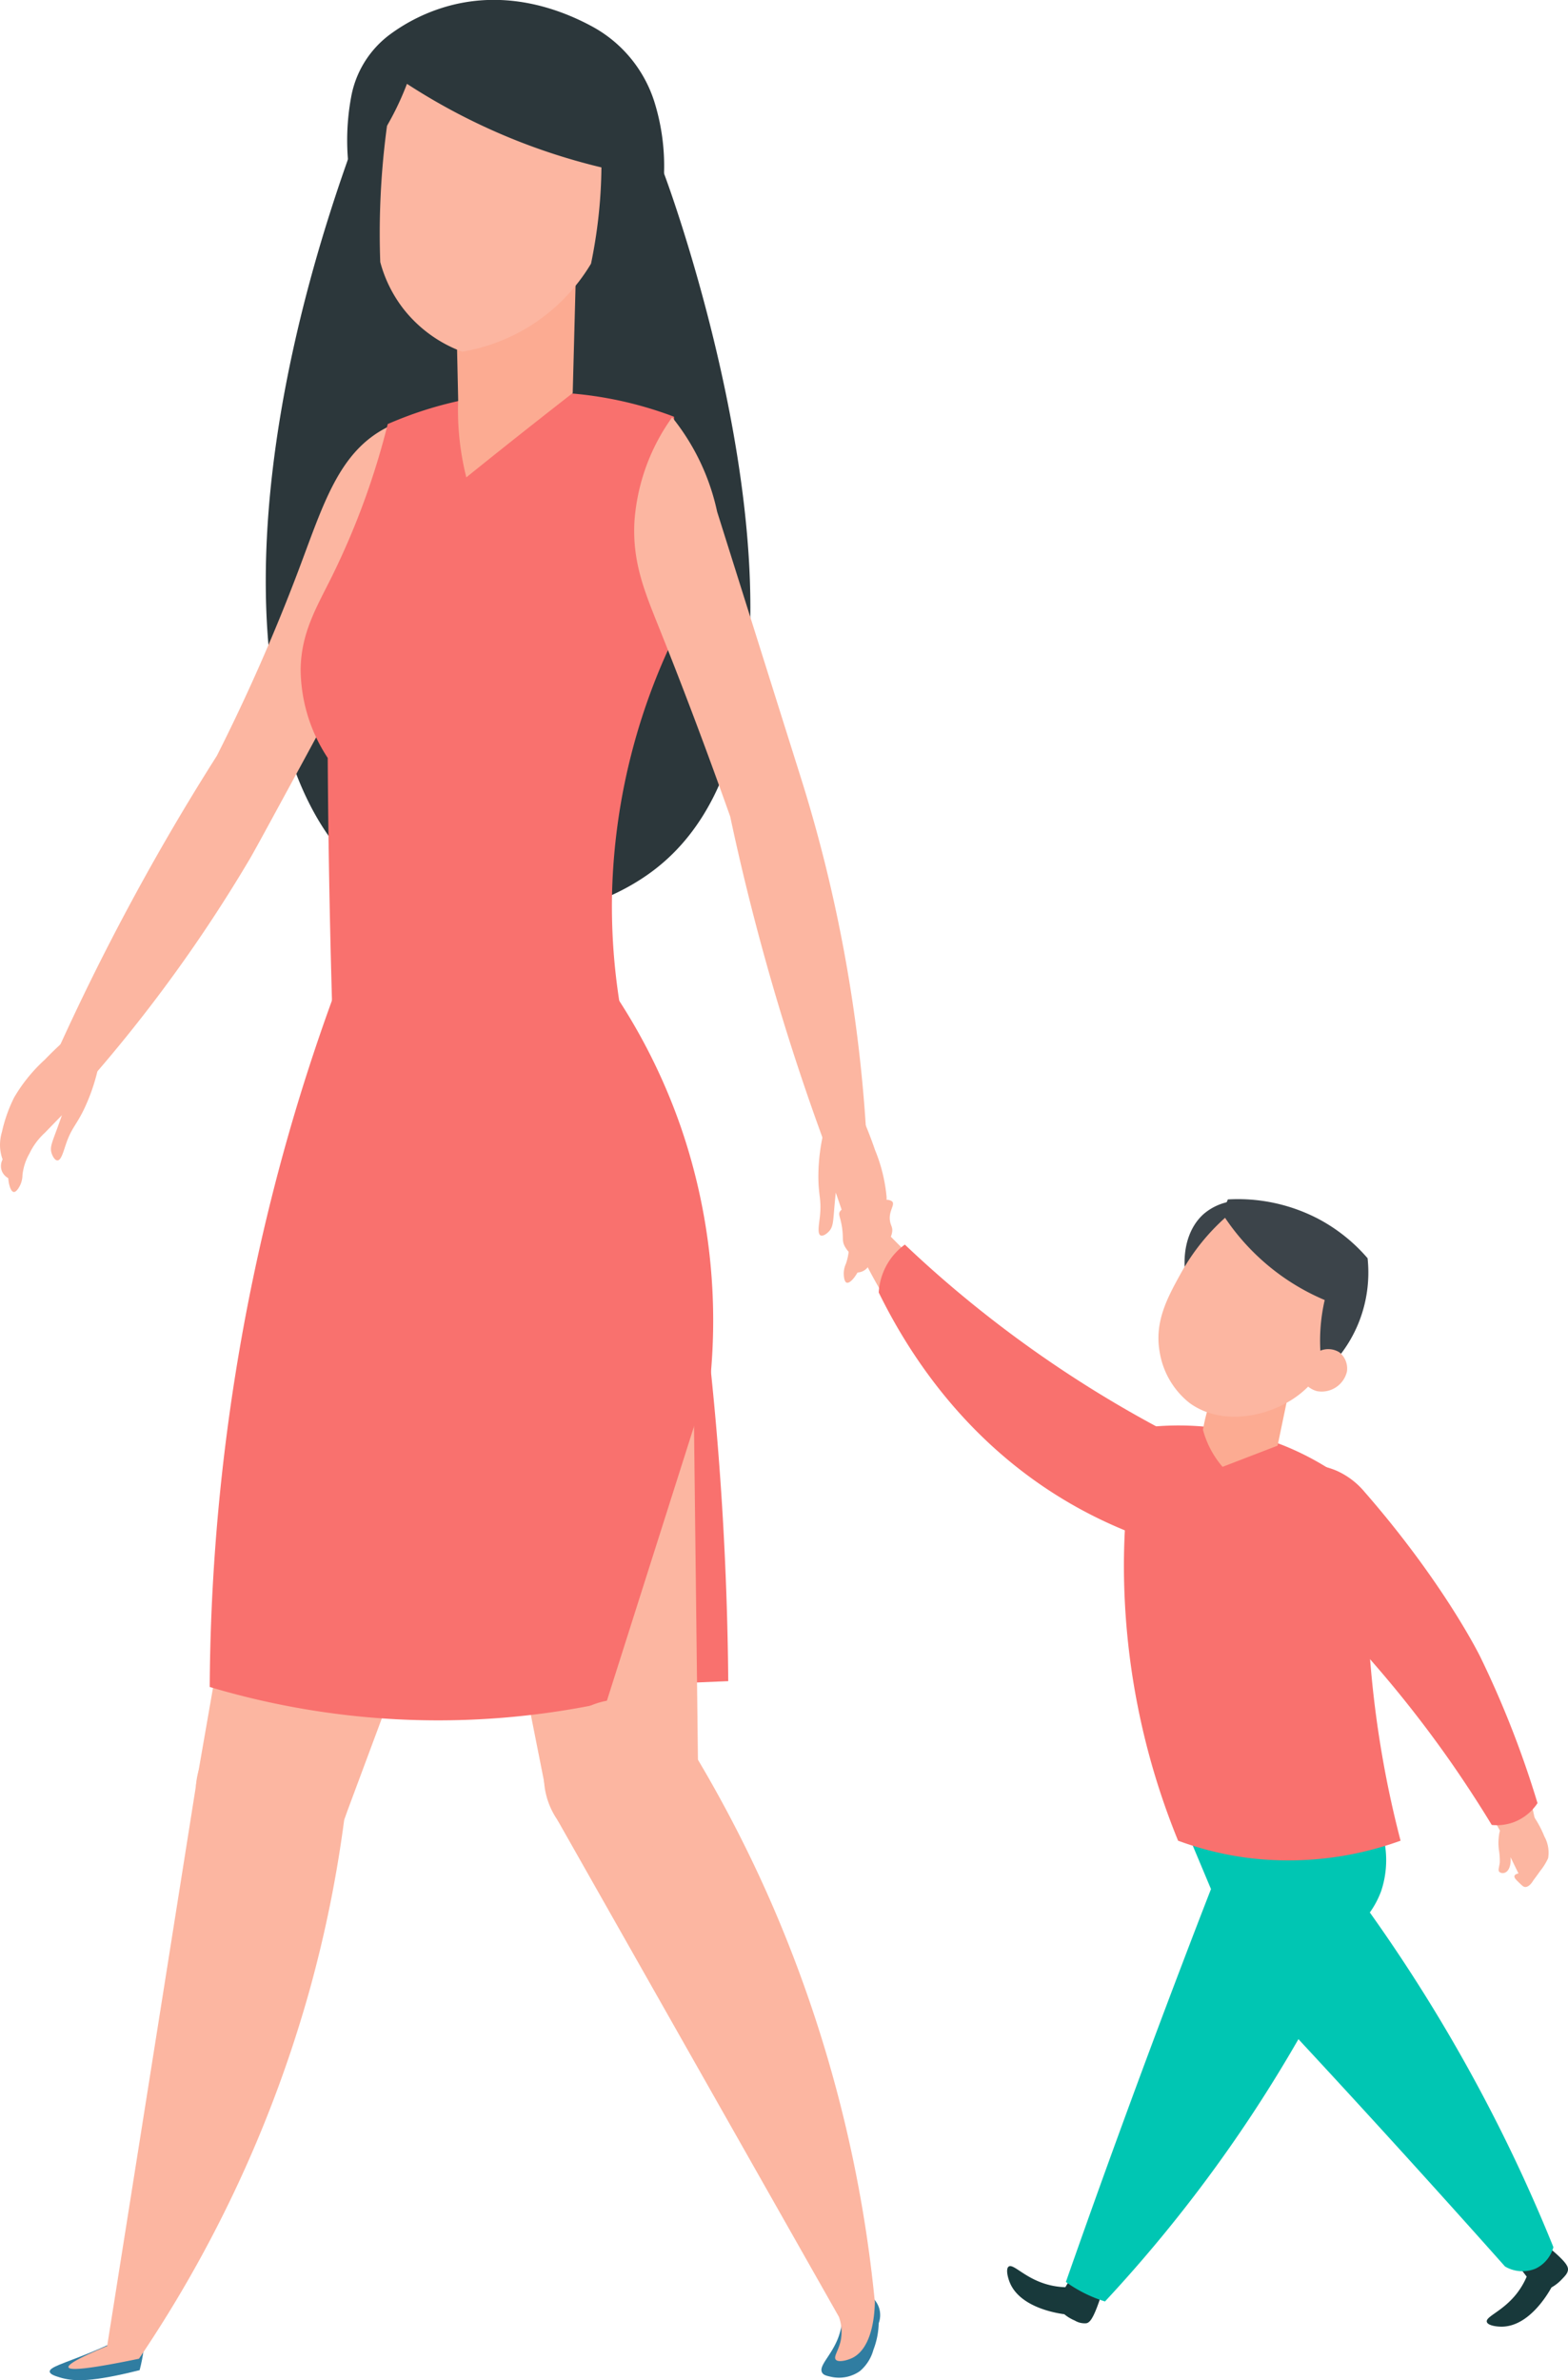 <svg id="Group_968" data-name="Group 968" xmlns="http://www.w3.org/2000/svg" width="182.365" height="276.707" viewBox="0 0 182.365 276.707">
  <path id="Path_1770" data-name="Path 1770" d="M-756.924-213.337a6.427,6.427,0,0,0-3.509,1.476c-2.5,2.176-3.02,6.545-1.109,10.8a8.655,8.655,0,0,0,5.449-5.262A8.574,8.574,0,0,0-756.924-213.337Z" transform="translate(900.466 352.958)" fill="#3c444a"/>
  <path id="Path_1771" data-name="Path 1771" d="M-778.421-212.891a1.824,1.824,0,0,0-2.278.493c-.2.369.06.6.247,1.785.2,1.3-.018,1.582.307,2.216.244.476.82,1.2,1.293,1.109C-777.768-207.488-776.95-211.955-778.421-212.891Z" transform="translate(878.375 353.25)" fill="#fcb6a1"/>
  <path id="Path_1772" data-name="Path 1772" d="M-727.973-157.221a62.581,62.581,0,0,0-1.893-8.447c-4.673-15.663-14.558-26.217-21.523-32.23a6.934,6.934,0,0,0-4.027,1.933c-2.727,2.751-1.74,6.776-1.68,7a113.4,113.4,0,0,1,11.543,11.547A113.872,113.872,0,0,1-730.9-155.918Q-729.435-156.572-727.973-157.221Z" transform="translate(907.04 371.83)" fill="#fcb6a1"/>
  <path id="Path_1773" data-name="Path 1773" d="M-745.486-180.187a3.427,3.427,0,0,0-.678,1.356,6.367,6.367,0,0,0-.06,1.969,8.042,8.042,0,0,1,.107,1.462c-.065.573-.24.92-.047,1.124a.644.644,0,0,0,.647.078c.469-.178.731-.9.647-1.8q.463.947.925,1.893c-.382.078-.447.233-.462.278-.071.216.191.469.584.847.3.284.442.424.616.447.522.06.953-.707.971-.74.2-.264.484-.651.816-1.122a6.911,6.911,0,0,0,.922-1.478,3.873,3.873,0,0,0-.431-2.525,12.377,12.377,0,0,0-1.785-3.078Q-744.1-180.831-745.486-180.187Z" transform="translate(920.55 391.9)" fill="#fcb6a1"/>
  <path id="Path_1774" data-name="Path 1774" d="M-764.105-157.013l-1.107,1.847a8.763,8.763,0,0,1-2.278-.369c-2.511-.758-3.787-2.4-4.311-2.031-.353.249-.124,1.238.125,1.847,1.191,2.929,5.5,3.58,6.34,3.694a5,5,0,0,0,1.231.74,2.2,2.2,0,0,0,1.356.307c.322-.084.684-.367,1.353-2.216a23.388,23.388,0,0,0,.8-2.709Q-762.35-156.458-764.105-157.013Z" transform="translate(889.116 421.062)" fill="#18393b"/>
  <path id="Path_1775" data-name="Path 1775" d="M-743.549-156.263l1.313,1.707a8.836,8.836,0,0,1-1.173,1.985c-1.622,2.062-3.618,2.649-3.465,3.271.1.42,1.107.569,1.765.56,3.16-.042,5.34-3.814,5.754-4.556a4.977,4.977,0,0,0,1.136-.878c.449-.46.736-.756.782-1.147.038-.333-.091-.773-1.569-2.071a24.131,24.131,0,0,0-2.231-1.733Q-742.394-157.695-743.549-156.263Z" transform="translate(919.797 419.223)" fill="#18393b"/>
  <path id="Path_1776" data-name="Path 1776" d="M-758.581-164.909q5.614,6,11.252,12.149,8.6,9.38,16.874,18.676a3.994,3.994,0,0,0,3.6.224,3.889,3.889,0,0,0,2.025-2.476q-1.657-4.1-3.6-8.325a190.018,190.018,0,0,0-18.9-32.177,23.1,23.1,0,0,0-5.851,4.051A23.246,23.246,0,0,0-758.581-164.909Z" transform="translate(905.497 397.574)" fill="#00c6b3"/>
  <path id="Path_1777" data-name="Path 1777" d="M-754.958-179.616l2.927,6.976q-1.7,4.367-3.376,8.776-7.094,18.618-13.5,36.9a15.911,15.911,0,0,0,2.249,1.349,15.853,15.853,0,0,0,2.3.916,166.183,166.183,0,0,0,14.572-18.016,166.163,166.163,0,0,0,14.625-25.426,10.553,10.553,0,0,0,2.925-4.276,11.361,11.361,0,0,0-.673-8.774Z" transform="translate(892.874 392.253)" fill="#00c6b3"/>
  <path id="Path_1778" data-name="Path 1778" d="M-779.259-154.493a8.118,8.118,0,0,1-.451,3.265c-.791,2.18-2.362,3.358-1.911,4.162.167.3.516.373,1.125.507a4.233,4.233,0,0,0,3.262-.676,4.938,4.938,0,0,0,1.576-2.476,9.169,9.169,0,0,0,.618-3.093,2.777,2.777,0,0,0,.055-1.745,2.822,2.822,0,0,0-1.235-1.576Z" transform="translate(877.237 422.891)" fill="#307da1"/>
  <path id="Path_1779" data-name="Path 1779" d="M-814.719-153.618c-.609.284-1.542.707-2.7,1.182-3.018,1.238-4.7,1.658-4.669,2.193.022.316.633.507,1.182.676,1.542.469,3.4.518,7.876-.507.64-.147,1.149-.273,1.4-.338.1-.389.2-.8.282-1.238.131-.676.222-1.318.282-1.911Z" transform="translate(827.87 425.954)" fill="#307da1"/>
  <path id="Path_1780" data-name="Path 1780" d="M-768.605-269.373c1.242,2.678,2.829,6.329,4.425,10.745,1.738,4.8,21.839,62.072-1.264,80.064-8.156,6.354-22.152,8.167-31.393,2.529-17.565-10.714-19.516-49.3-.211-95.866a40.48,40.48,0,0,1,10.325-1.476A41.305,41.305,0,0,1-768.605-269.373Z" transform="translate(841.691 279.566)" fill="#2c373b"/>
  <path id="Path_1781" data-name="Path 1781" d="M-776.521-254.486a88.2,88.2,0,0,1-3.262,13.276c-1.671,5.051-3.662,9.512-14.034,28.581-3.216,5.914-4.82,8.872-5.391,9.84a172.671,172.671,0,0,1-18.721,25.839,3.293,3.293,0,0,1-2.391-.453,3.438,3.438,0,0,1-1.458-2.611c2.573-5.714,5.518-11.741,8.894-17.987,3.271-6.056,6.589-11.656,9.858-16.8a221.162,221.162,0,0,0,9.454-21.454c2.958-7.831,4.72-13.918,10.414-16.765A14.624,14.624,0,0,1-776.521-254.486Z" transform="translate(828.249 302.661)" fill="#fcb6a1"/>
  <path id="Path_1782" data-name="Path 1782" d="M-779.626-161.24q-.04-5.1-.227-10.352a377.892,377.892,0,0,0-3.374-38.7,28.584,28.584,0,0,0-4.725,5.849c-10.4,17.105,1.031,39.8,2.925,43.426Z" transform="translate(864.324 356.681)" fill="#f9716e"/>
  <path id="Path_1783" data-name="Path 1783" d="M-801.719-207.825q6.327,31.895,12.656,63.789l17.494-2.591q-.393-33.215-.787-66.43Q-787.036-210.439-801.719-207.825Z" transform="translate(852.768 353.302)" fill="#fcb6a1"/>
  <path id="Path_1784" data-name="Path 1784" d="M-795.521-176.7l32.748,57.78a5.252,5.252,0,0,1,.216,2.718c-.242,1.193-.869,1.891-.587,2.251s1.349.093,1.942-.2c2.425-1.209,2.589-5.42,2.607-6.489a153.6,153.6,0,0,0-11.818-45.893,151.284,151.284,0,0,0-9.211-17.916Q-787.572-180.576-795.521-176.7Z" transform="translate(860.344 388.264)" fill="#fcb6a1"/>
  <path id="Path_1785" data-name="Path 1785" d="M-813.846-180.746a8.938,8.938,0,0,0,5.12,11.558,8.938,8.938,0,0,0,11.558-5.12,8.938,8.938,0,0,0-5.12-11.558A8.938,8.938,0,0,0-813.846-180.746Z" transform="translate(837.21 385.799)" fill="#fcb6a1"/>
  <path id="Path_1786" data-name="Path 1786" d="M-803.269-211.572l-11.167,64.065q8.627,1.943,17.254,3.882,11.594-31.125,23.19-62.254Z" transform="translate(837.224 355.116)" fill="#fcb6a1"/>
  <path id="Path_1787" data-name="Path 1787" d="M-806.279-182.744q-5.16,32.561-10.325,65.123-4.654,1.953-4.5,2.473.2.667,8.2-.993a147.034,147.034,0,0,0,19.876-42.975,144.506,144.506,0,0,0,4-19.745Q-797.652-180.8-806.279-182.744Z" transform="translate(829.068 390.353)" fill="#fcb6a1"/>
  <path id="Path_1788" data-name="Path 1788" d="M-798.824-251.937a44.225,44.225,0,0,1,18.225-3.711,44.1,44.1,0,0,1,15.067,2.856l1.011,23.625a72.667,72.667,0,0,0-8.209,31.57,71.33,71.33,0,0,0,2.025,18.674,57.546,57.546,0,0,1-20.814,2.407,57.111,57.111,0,0,1-13.612-2.631q-.276-8.337-.449-16.876-.173-8.647-.224-17.1a18.878,18.878,0,0,1-3.151-10.352c.08-4.278,1.865-7.163,3.72-10.912A88.4,88.4,0,0,0-798.824-251.937Z" transform="translate(843.92 301.236)" fill="#f9716e"/>
  <path id="Path_1789" data-name="Path 1789" d="M-798.641-224.871c-2.085,5.556-4.056,11.445-5.842,17.663a239.274,239.274,0,0,0-9.232,64.465,92.9,92.9,0,0,0,20.925,3.711,93.075,93.075,0,0,0,25.206-1.911l12.151-38.253a69.136,69.136,0,0,0-3.451-28.53,68.335,68.335,0,0,0-8.48-16.694Z" transform="translate(838.106 338.86)" fill="#f9716e"/>
  <path id="Path_1790" data-name="Path 1790" d="M-800.854-259.37q.157,7.19.316,14.378a31.722,31.722,0,0,0,.158,4.585,32.193,32.193,0,0,0,.789,4.425q2.843-2.29,5.736-4.585,3.334-2.64,6.638-5.214l.473-17.856Z" transform="translate(853.826 291.476)" fill="#fcab92"/>
  <path id="Path_1791" data-name="Path 1791" d="M-803.084-270.128a92.687,92.687,0,0,0-1.631,13.5c-.127,2.709-.129,5.274-.042,7.674a15.292,15.292,0,0,0,2.769,5.538,15.513,15.513,0,0,0,6.765,4.885,21.647,21.647,0,0,0,7.86-2.967,21.739,21.739,0,0,0,7.12-7.267,58.14,58.14,0,0,0,1.038-7.269,58.2,58.2,0,0,0-.594-13.941,21.244,21.244,0,0,0-8.3-3.262A22.367,22.367,0,0,0-803.084-270.128Z" transform="translate(848.982 279.416)" fill="#fcb6a1"/>
  <path id="Path_1792" data-name="Path 1792" d="M-769.7-255.35a72.63,72.63,0,0,1-16.592-4.267,72.489,72.489,0,0,1-13.274-6.8,33.377,33.377,0,0,1-3,6,33.315,33.315,0,0,1-3.636,4.74,27.95,27.95,0,0,1-.316-4.425,27.653,27.653,0,0,1,.449-4.718,11.633,11.633,0,0,1,4.551-7.358,20.807,20.807,0,0,1,6.814-3.3c6.625-1.8,12.578.207,16.521,2.309a15.185,15.185,0,0,1,7.356,8.729l.022.069A25,25,0,0,1-769.7-255.35Z" transform="translate(846.897 276.164)" fill="#2c373b"/>
  <path id="Path_1793" data-name="Path 1793" d="M-795.808-175.623a8.939,8.939,0,0,0,11.221,5.825,8.939,8.939,0,0,0,5.825-11.22,8.94,8.94,0,0,0-11.22-5.825A8.941,8.941,0,0,0-795.808-175.623Z" transform="translate(859.482 384.83)" fill="#fcb6a1"/>
  <path id="Path_1794" data-name="Path 1794" d="M-776.544-217.493c.336.78.793,1.907,1.265,3.291a18.846,18.846,0,0,1,1.351,5.485,17.393,17.393,0,0,1-.422,4.22,5.314,5.314,0,0,1-.507,1.6,5,5,0,0,1-.929,1.264,1.628,1.628,0,0,1-.42,1.182,1.635,1.635,0,0,1-1.1.507c-.458.793-.969,1.287-1.267,1.18-.342-.12-.338-1.022-.338-1.1a2.815,2.815,0,0,1,.253-1.1,6.373,6.373,0,0,0,.338-2.616,7.85,7.85,0,0,0-.591-2.953l-.927-2.7c-.078.738-.133,1.347-.169,1.773-.14,1.638-.147,2.2-.591,2.7-.262.3-.738.642-1.011.5-.382-.189-.187-1.216-.085-2.109.233-2.078-.164-2.416-.169-4.725a22.463,22.463,0,0,1,.758-5.738Q-778.822-217.154-776.544-217.493Z" transform="translate(877.042 347.878)" fill="#fcb6a1"/>
  <path id="Path_1795" data-name="Path 1795" d="M-816.94-221.824c-.636.562-1.531,1.384-2.547,2.438A18.7,18.7,0,0,0-823.045-215a17.351,17.351,0,0,0-1.418,4,5.333,5.333,0,0,0-.224,1.667,5.027,5.027,0,0,0,.3,1.54,1.637,1.637,0,0,0-.12,1.249,1.618,1.618,0,0,0,.776.924c.076.913.329,1.578.642,1.609.36.036.74-.78.771-.849a2.8,2.8,0,0,0,.24-1.1,6.368,6.368,0,0,1,.809-2.511,7.894,7.894,0,0,1,1.793-2.42l1.989-2.047c-.245.7-.453,1.273-.6,1.676-.571,1.542-.8,2.049-.616,2.693.109.38.393.9.7.889.427-.009.684-1.02.976-1.871.673-1.98,1.176-2.116,2.165-4.2a22.454,22.454,0,0,0,1.758-5.514Z" transform="translate(824.69 342.584)" fill="#fcb6a1"/>
  <path id="Path_1796" data-name="Path 1796" d="M-787.086-254.334a26.309,26.309,0,0,1,3.038,4.725,26.248,26.248,0,0,1,2.193,6.245q4.81,15.271,9.618,30.544c1.087,3.425,2.109,7.025,3.038,10.8a172.784,172.784,0,0,1,4.727,31.557,3.318,3.318,0,0,1-2.027,1.351,3.436,3.436,0,0,1-2.869-.845c-2.165-5.882-4.28-12.245-6.242-19.07-1.9-6.614-3.456-12.936-4.725-18.9-3.4-9.578-6.258-16.919-8.269-21.937-1.68-4.189-3.116-7.611-2.869-12.321A23.594,23.594,0,0,1-787.086-254.334Z" transform="translate(865.259 302.847)" fill="#fcb6a1"/>
  <path id="Path_1797" data-name="Path 1797" d="M-780.045-210.347A62.484,62.484,0,0,0-776-202.7c8.634,13.878,20.95,21.459,29.25,25.426a6.932,6.932,0,0,0,3.376-2.925c1.9-3.373-.107-7-.224-7.2a113.675,113.675,0,0,1-14.176-8.1,113.9,113.9,0,0,1-19.8-16.876Z" transform="translate(879.261 354.135)" fill="#fcb6a1"/>
  <path id="Path_1798" data-name="Path 1798" d="M-764.295-201.25A83.065,83.065,0,0,0-765.87-185.5a84.68,84.68,0,0,0,6.3,32.175,37.158,37.158,0,0,0,8.325,2.025,38.261,38.261,0,0,0,17.552-2.025c-.76-2.911-1.447-5.987-2.024-9.225a122.508,122.508,0,0,1-1.576-30.377,32.658,32.658,0,0,0-9.9-6.3A33.194,33.194,0,0,0-764.295-201.25Z" transform="translate(896.586 367.313)" fill="#f9716e"/>
  <path id="Path_1799" data-name="Path 1799" d="M-778.7-205.49a7.429,7.429,0,0,1,.844-3.036,7.416,7.416,0,0,1,2.193-2.531c1.956,1.856,4.033,3.718,6.245,5.567A136.85,136.85,0,0,0-743.6-188.445a14.276,14.276,0,0,1-1.687,6.414,14.264,14.264,0,0,1-3.882,4.556,52.11,52.11,0,0,1-7.932-3.882C-769.1-188.547-775.517-198.994-778.7-205.49Z" transform="translate(880.9 355.745)" fill="#f9716e"/>
  <path id="Path_1800" data-name="Path 1800" d="M-727.559-160.2a5.767,5.767,0,0,1-2.769,2.218,5.666,5.666,0,0,1-2.553.318q-2.1-3.457-4.558-7.016a136.858,136.858,0,0,0-20.421-23.241,27.208,27.208,0,0,1,1.489-6.631,27.164,27.164,0,0,1,2.4-4.987,8.694,8.694,0,0,1,3.14.738,9.038,9.038,0,0,1,3.14,2.4c9.334,10.694,13.483,19.208,13.483,19.208A114.488,114.488,0,0,1-727.559-160.2Z" transform="translate(906.378 369.821)" fill="#f9716e"/>
  <path id="Path_1801" data-name="Path 1801" d="M-777.538-208.649c.336-.042.575-.653.615-1.107.04-.473-.153-.618-.247-1.109-.233-1.2.6-1.92.247-2.34a1.025,1.025,0,0,0-1.109-.06c-.844.4-.909,1.773-.8,2.522C-778.683-209.7-778.023-208.587-777.538-208.649Z" transform="translate(880.695 352.886)" fill="#fcb6a1"/>
  <path id="Path_1802" data-name="Path 1802" d="M-759.209-204.583a22.783,22.783,0,0,0-1.6,3.571,22.958,22.958,0,0,0-.925,3.571,11,11,0,0,0,.925,2.338,10.841,10.841,0,0,0,1.356,1.971q3.2-1.233,6.4-2.462.613-2.957,1.231-5.911Q-755.514-203.045-759.209-204.583Z" transform="translate(901.643 363.658)" fill="#fcab92"/>
  <path id="Path_1803" data-name="Path 1803" d="M-755.9-212.589a24.74,24.74,0,0,0-5.536,6.783c-1.565,2.833-3.1,5.622-2.491,9.136a9.494,9.494,0,0,0,3.46,5.954c3.727,2.747,9.249,1.662,12.6-.831,4.678-3.487,6.758-10.954,3.182-16.2A12.1,12.1,0,0,0-755.9-212.589Z" transform="translate(898.794 353.801)" fill="#fcb6a1"/>
  <path id="Path_1804" data-name="Path 1804" d="M-760.058-213.4q-.34.8-.678,1.6a26.471,26.471,0,0,0,6.711,7.14,26.088,26.088,0,0,0,5.231,2.956,21.135,21.135,0,0,0-.491,3.325,20.966,20.966,0,0,0,.122,4.065l1.016.307a15.621,15.621,0,0,0,3.418-5.356,15.674,15.674,0,0,0,.922-7.2,19.779,19.779,0,0,0-5.634-4.527A20.194,20.194,0,0,0-760.058-213.4Z" transform="translate(902.863 352.838)" fill="#3c444a"/>
  <path id="Path_1805" data-name="Path 1805" d="M-756.47-201.816a2.767,2.767,0,0,0,1.54,1.109,3.014,3.014,0,0,0,3.509-2.278,2.426,2.426,0,0,0-.862-2.218,2.445,2.445,0,0,0-2.278-.184Q-755.514-203.6-756.47-201.816Z" transform="translate(908.077 362.427)" fill="#fcb6a1"/>
</svg>
